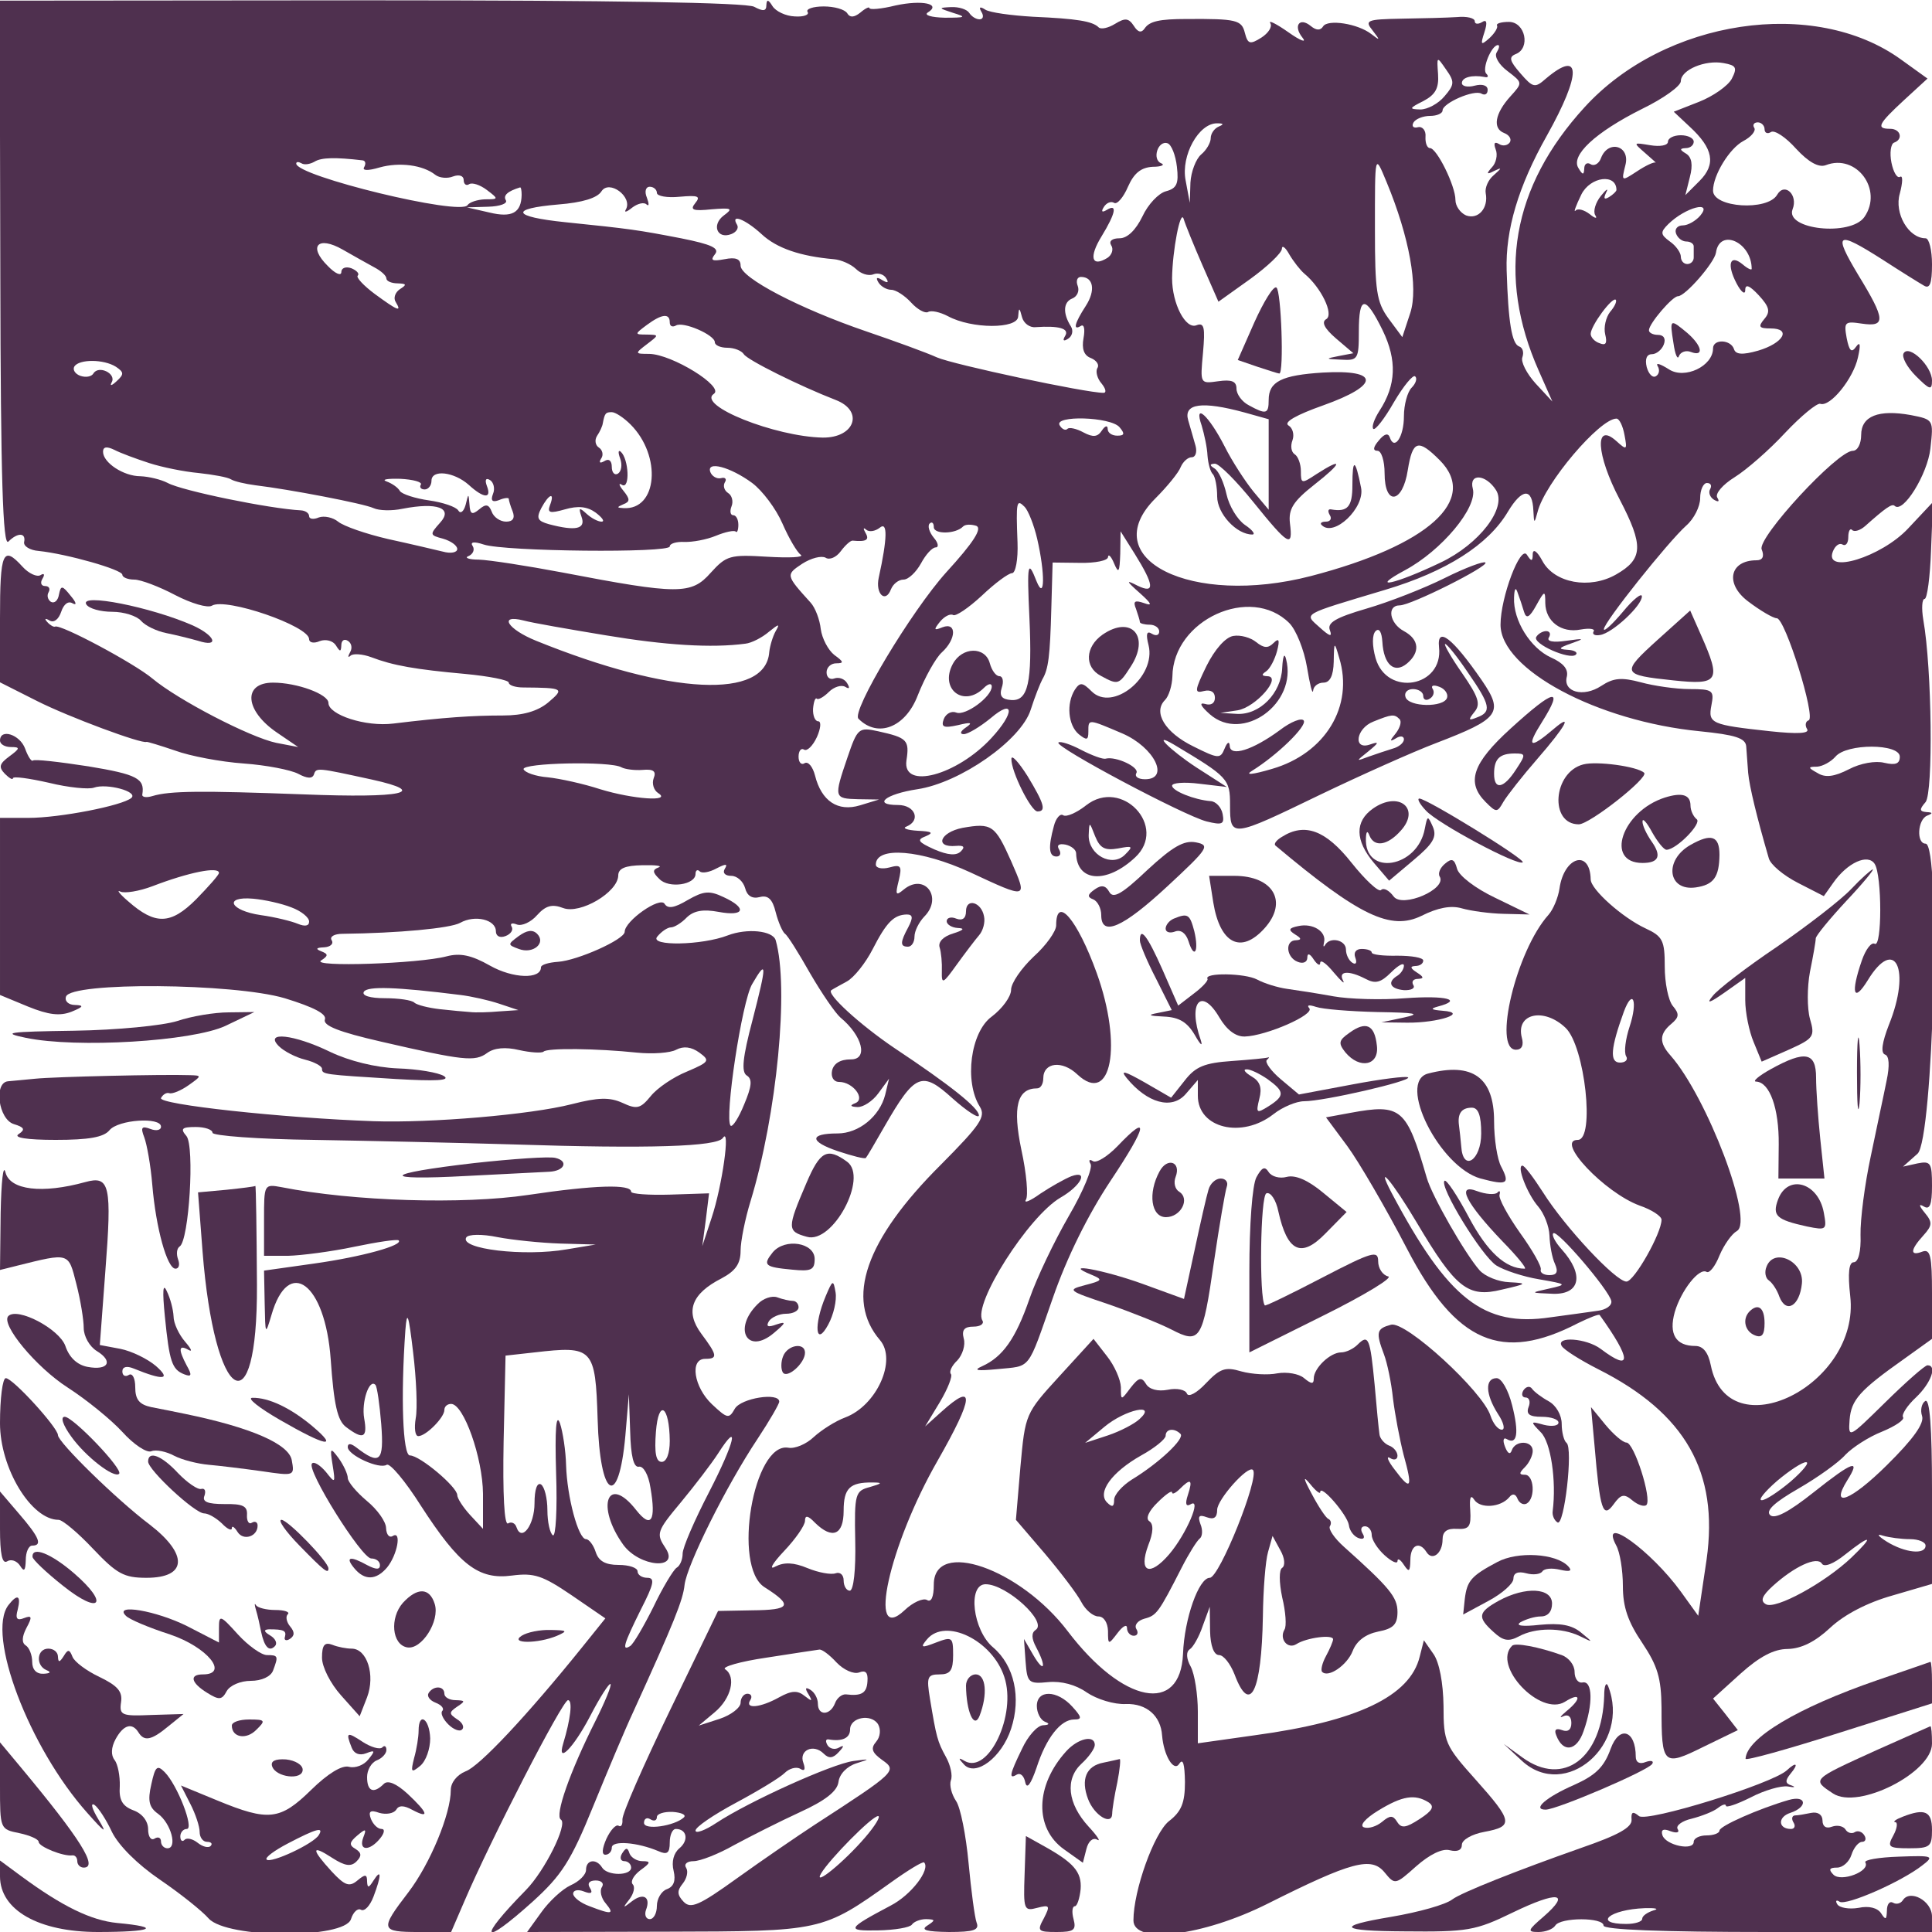 <?xml version="1.0" standalone="no"?>
<!DOCTYPE svg PUBLIC "-//W3C//DTD SVG 20010904//EN"
 "http://www.w3.org/TR/2001/REC-SVG-20010904/DTD/svg10.dtd">
<svg version="1.0" xmlns="http://www.w3.org/2000/svg"
 width="300pt" height="300pt" viewBox="0 0 300 300"
 preserveAspectRatio="xMidYMid meet">
<g transform="translate(0,300) scale(0.05,-0.05)"
fill="#4f304f" stroke="none">
<path d="M1 5146 c1 -630 8 -845 25 -828 29 29 55 28 49 -1 -3 -13 18 -26 45
-28 87 -9 260 -58 260 -74 0 -8 17 -15 37 -15 20 0 78 -22 127 -48 50 -26 101
-41 114 -33 43 26 302 -63 302 -104 0 -11 15 -14 33 -6 19 7 41 1 50 -13 13
-21 16 -21 17 0 0 15 9 21 20 14 12 -7 15 -23 7 -36 -7 -13 -7 -18 2 -10 8 7
37 5 64 -5 68 -26 137 -38 292 -52 74 -7 135 -19 135 -27 0 -8 20 -15 45 -15
126 -1 129 -3 77 -47 -33 -27 -78 -40 -140 -40 -94 0 -184 -6 -340 -25 -86
-11 -202 27 -202 64 0 27 -97 63 -172 63 -95 0 -88 -87 12 -155 l66 -45 -68
13 c-81 17 -305 133 -385 200 -56 47 -286 170 -302 161 -4 -2 -15 4 -24 14
-10 11 -7 13 7 5 13 -8 28 3 36 27 8 24 22 35 36 26 13 -7 11 3 -6 23 -27 34
-31 34 -37 4 -3 -18 -14 -28 -25 -22 -10 7 -13 20 -7 30 6 11 1 19 -11 19 -12
0 -16 10 -8 23 8 13 5 18 -6 11 -11 -7 -37 5 -56 26 -61 67 -70 47 -70 -160
l0 -199 115 -58 c99 -50 326 -134 340 -127 2 1 42 -11 89 -27 46 -17 142 -35
212 -40 71 -5 147 -20 170 -32 28 -15 44 -16 49 -2 7 22 10 21 180 -16 181
-40 95 -58 -211 -46 -322 12 -416 11 -470 -5 -19 -6 -34 -4 -32 5 8 49 -16 62
-167 87 -91 14 -168 23 -173 18 -4 -4 -15 12 -24 37 -16 44 -78 64 -78 25 0
-11 15 -20 34 -20 29 0 29 -4 -5 -29 -31 -23 -34 -33 -14 -54 14 -14 25 -20
25 -14 0 7 50 0 112 -14 61 -15 124 -21 140 -15 39 14 138 -12 116 -32 -28
-24 -222 -62 -320 -62 l-88 0 0 -275 0 -275 87 -36 c64 -26 99 -30 135 -16 37
15 40 20 11 21 -20 0 -33 12 -28 26 15 46 519 42 679 -5 91 -28 131 -49 125
-66 -7 -19 44 -39 175 -69 256 -59 291 -63 329 -35 22 16 57 19 99 9 36 -8 70
-10 76 -5 11 12 166 10 290 -3 49 -5 104 -1 122 9 23 12 47 9 72 -9 34 -25 31
-29 -39 -59 -42 -17 -92 -51 -112 -76 -32 -39 -43 -42 -88 -21 -40 18 -75 17
-157 -4 -129 -33 -439 -59 -616 -53 -283 10 -670 52 -660 72 6 11 17 18 26 15
9 -3 36 8 60 25 41 29 41 30 3 31 -82 3 -421 -5 -479 -11 -33 -3 -71 -7 -85
-8 -45 -4 -30 -118 18 -133 33 -10 36 -17 15 -31 -18 -11 25 -18 115 -18 102
0 149 8 167 30 27 33 160 42 160 11 0 -11 -15 -14 -33 -7 -27 10 -31 5 -19
-26 8 -21 20 -87 25 -148 11 -133 46 -260 72 -260 11 0 14 13 8 29 -6 17 -4
34 5 40 29 18 47 311 21 343 -20 23 -14 28 29 28 28 0 52 -8 52 -18 0 -9 142
-20 315 -22 173 -3 450 -9 615 -14 428 -14 637 -7 655 20 24 37 -2 -149 -35
-248 l-29 -88 11 82 10 82 -121 -4 c-66 -2 -121 2 -121 9 0 24 -112 21 -320
-10 -201 -30 -543 -20 -765 24 -55 10 -55 10 -55 -101 l0 -112 75 0 c41 1 134
13 205 28 72 15 133 24 138 20 16 -15 -113 -51 -262 -72 l-156 -22 2 -102 c2
-98 2 -100 21 -36 53 184 167 99 184 -137 10 -142 21 -191 48 -211 53 -40 67
-34 56 27 -9 51 16 125 35 104 5 -5 13 -60 18 -122 9 -117 -4 -129 -79 -71
-16 12 -25 12 -25 0 0 -25 98 -70 121 -55 10 6 58 -51 106 -127 119 -184 179
-231 283 -217 69 9 95 0 185 -61 l105 -72 -74 -92 c-167 -207 -316 -367 -360
-383 -27 -11 -46 -35 -46 -58 0 -74 -64 -229 -132 -318 -89 -116 -87 -123 33
-123 l100 0 41 95 c82 192 305 625 322 625 15 0 8 -59 -15 -135 -20 -66 32
-13 83 84 31 60 60 105 64 101 4 -4 -17 -55 -46 -113 -81 -161 -128 -296 -108
-308 22 -14 -50 -159 -109 -219 -152 -155 -138 -179 22 -35 89 81 118 125 187
295 45 110 100 241 123 290 130 285 156 351 161 398 7 61 129 307 227 454 37
56 67 108 67 115 0 30 -119 11 -138 -22 -18 -32 -23 -31 -71 14 -56 53 -70
141 -21 141 40 0 38 11 -12 78 -51 69 -31 124 63 172 43 23 59 45 59 86 0 29
14 99 31 154 82 269 120 664 78 810 -9 30 -89 38 -149 15 -80 -31 -244 -34
-219 -4 13 16 32 29 43 29 10 0 33 14 49 31 22 21 51 26 99 17 81 -15 89 12
15 46 -44 21 -62 19 -111 -9 -42 -25 -62 -28 -72 -12 -14 24 -124 -53 -124
-87 -1 -24 -147 -89 -207 -93 -29 -2 -53 -9 -53 -17 0 -38 -87 -35 -158 5 -58
33 -93 40 -135 29 -87 -23 -422 -34 -390 -13 23 15 23 20 0 29 -18 7 -15 11 9
12 20 1 31 11 24 22 -7 11 8 20 34 20 172 2 334 17 365 34 46 26 111 10 111
-26 0 -15 12 -22 30 -15 16 6 25 19 19 29 -6 10 1 13 16 7 15 -6 44 7 63 29
27 30 47 35 81 22 53 -20 170 49 171 101 0 22 21 31 75 32 41 1 64 -2 50 -7
-19 -7 -19 -15 3 -36 29 -30 112 -18 112 16 0 11 6 15 13 8 7 -7 30 -3 52 9
29 15 36 15 26 -1 -8 -13 1 -22 20 -22 18 0 37 -17 43 -38 6 -24 22 -34 45
-28 26 7 40 -6 50 -47 8 -31 21 -61 29 -67 8 -5 43 -61 78 -123 36 -62 78
-123 94 -137 69 -57 87 -131 32 -130 -33 0 -53 -13 -58 -35 -4 -20 5 -35 22
-35 43 0 83 -53 50 -66 -18 -7 -15 -11 7 -12 17 -1 47 18 65 43 l33 45 -12
-50 c-17 -67 -82 -120 -148 -120 -88 0 -88 -25 1 -55 45 -15 84 -25 87 -21 3
3 29 47 58 98 95 165 116 173 211 87 45 -40 82 -64 82 -53 0 23 -89 94 -262
209 -108 73 -214 170 -196 180 4 3 26 15 48 27 22 12 58 57 80 100 43 84 66
107 106 108 19 0 20 -10 5 -39 -26 -48 -26 -61 -1 -61 11 0 20 14 20 31 0 18
14 45 30 62 60 60 1 138 -64 84 -24 -20 -26 -16 -15 28 11 46 7 51 -29 41 -23
-6 -42 -2 -42 9 0 58 141 46 293 -24 180 -84 179 -84 127 35 -50 112 -60 119
-151 103 -70 -14 -88 -62 -20 -56 24 2 29 -3 15 -17 -14 -14 -40 -12 -82 6
-51 23 -56 30 -27 41 26 11 19 15 -25 17 -33 2 -49 8 -35 13 46 19 27 67 -26
67 -81 0 -39 34 60 49 133 20 322 152 352 247 13 41 30 83 36 94 19 32 24 71
28 222 l4 141 85 -1 c47 -1 87 7 87 18 1 11 10 2 19 -20 14 -33 17 -27 19 30
l1 70 44 -70 c61 -98 63 -125 9 -99 -37 19 -37 16 7 -23 37 -33 40 -41 13 -31
-29 10 -35 6 -25 -18 6 -18 12 -36 12 -41 0 -4 14 -8 30 -8 17 0 30 -10 30
-21 0 -12 -10 -15 -23 -7 -16 10 -19 -1 -10 -36 24 -98 -112 -208 -177 -143
-28 28 -36 29 -52 5 -27 -43 -21 -110 12 -138 25 -20 30 -19 30 8 0 40 -2 40
106 -6 99 -43 148 -142 70 -142 -21 0 -33 8 -27 19 11 18 -63 53 -95 45 -8 -3
-43 10 -76 27 -34 18 -66 28 -71 23 -13 -13 390 -227 460 -245 49 -12 56 -9
50 23 -4 21 -21 39 -37 40 -51 4 -120 32 -120 48 0 9 38 12 85 6 l85 -10 -95
61 c-82 54 -140 112 -70 71 169 -101 175 -107 175 -188 0 -103 3 -102 280 32
127 61 288 133 359 160 198 76 212 94 143 195 -91 132 -140 170 -133 103 14
-124 -162 -155 -197 -34 -11 39 -11 73 0 84 11 11 19 -3 21 -33 4 -71 37 -100
76 -68 42 35 39 75 -9 101 -45 24 -54 80 -13 80 35 0 278 122 266 133 -5 5
-62 -16 -126 -48 -64 -32 -174 -75 -243 -95 -96 -28 -123 -44 -114 -67 8 -22
0 -20 -31 8 -50 45 -61 38 202 117 191 57 321 140 382 243 44 73 76 75 79 3 2
-41 3 -41 13 -4 22 89 193 290 245 290 9 0 20 -23 25 -51 9 -47 7 -48 -25 -19
-69 62 -63 -42 10 -181 75 -144 73 -185 -11 -233 -82 -47 -192 -27 -229 42
-16 30 -29 39 -30 22 0 -24 -4 -25 -18 -3 -20 32 -82 -132 -82 -217 0 -139
301 -300 619 -331 109 -11 142 -21 144 -47 1 -17 4 -54 6 -82 4 -43 27 -138
64 -265 5 -20 46 -54 91 -77 l80 -41 29 41 c44 63 108 92 129 59 23 -36 23
-262 0 -248 -10 6 -28 -17 -40 -52 -35 -101 -26 -133 18 -62 85 140 136 35 66
-138 -21 -54 -26 -87 -12 -92 13 -4 15 -34 5 -81 -8 -41 -31 -146 -49 -234
-19 -88 -33 -198 -32 -245 2 -52 -7 -85 -21 -85 -15 0 -19 -33 -11 -105 32
-277 -380 -480 -433 -215 -8 40 -24 60 -48 60 -61 0 -83 37 -64 105 20 68 76
139 99 125 9 -5 27 18 40 51 14 33 38 67 54 76 54 30 -92 415 -206 545 -36 40
-35 67 2 98 25 21 26 31 5 56 -14 17 -25 72 -25 122 0 81 -6 94 -60 119 -71
33 -170 121 -170 152 -2 95 -83 71 -97 -29 -4 -27 -19 -64 -34 -81 -100 -111
-174 -419 -101 -419 18 0 25 14 18 38 -19 75 69 94 136 30 60 -57 92 -348 38
-348 -72 0 83 -164 192 -204 38 -13 68 -33 68 -44 0 -42 -85 -192 -109 -192
-33 0 -191 169 -259 277 -29 45 -57 83 -64 83 -19 0 15 -88 49 -127 18 -21 34
-61 35 -90 1 -29 8 -69 17 -88 11 -25 6 -35 -17 -35 -18 0 -30 8 -27 17 3 10
-26 61 -65 115 -38 54 -67 107 -63 118 3 11 0 14 -7 6 -8 -7 -36 -5 -63 5 -66
25 -34 -38 79 -156 46 -47 77 -85 69 -85 -59 0 -116 52 -173 159 -36 68 -70
119 -76 114 -17 -17 115 -233 161 -263 24 -15 84 -35 133 -43 87 -15 88 -16
30 -29 -59 -13 -59 -13 14 -16 84 -2 96 60 26 138 -20 22 -32 45 -26 50 12 12
172 -175 180 -210 3 -14 -16 -28 -44 -31 -27 -4 -93 -13 -145 -20 -207 -31
-318 56 -493 386 -53 101 2 36 78 -92 121 -204 159 -234 264 -208 79 18 81 20
24 23 -34 1 -76 18 -93 37 -45 51 -148 231 -164 287 -63 217 -79 231 -237 202
l-76 -14 66 -89 c36 -49 120 -193 186 -320 152 -292 294 -353 531 -230 35 17
65 29 67 25 99 -138 101 -179 3 -105 -44 33 -140 40 -121 9 7 -12 58 -44 113
-72 272 -137 375 -320 337 -591 l-26 -175 -54 75 c-93 128 -254 244 -201 144
12 -21 21 -78 21 -127 0 -65 16 -111 60 -176 48 -72 59 -109 60 -201 0 -179 5
-184 130 -122 l107 52 -38 49 -39 49 85 77 c59 53 104 77 147 77 42 1 85 22
132 66 44 41 115 78 193 100 l123 36 0 290 c0 197 -7 287 -21 278 -11 -7 -16
-28 -10 -46 8 -23 -27 -72 -109 -153 -112 -111 -179 -137 -123 -47 43 68 17
59 -104 -37 -78 -62 -122 -85 -136 -71 -14 14 15 40 88 82 59 34 125 81 146
105 22 23 73 56 114 72 41 17 71 37 65 45 -5 8 13 36 41 62 46 44 66 99 35 99
-8 0 -67 -52 -131 -115 -114 -112 -115 -113 -111 -55 5 63 31 92 171 191 l85
61 0 141 c0 117 -5 139 -30 130 -39 -15 -38 5 3 50 28 31 29 41 5 70 -19 23
-20 30 -3 20 18 -11 25 6 25 64 0 72 -4 78 -45 70 l-45 -10 45 40 c49 43 73
963 25 963 -29 0 -25 75 5 87 18 7 18 10 -2 11 -22 2 -23 8 -3 31 24 30 20
414 -7 566 -6 36 -4 65 4 65 8 0 17 68 20 151 l6 150 -77 -82 c-83 -89 -262
-144 -234 -72 7 18 20 28 30 22 10 -6 18 4 18 23 0 19 6 29 12 22 7 -7 25 -1
40 12 64 57 84 71 92 63 26 -25 102 98 111 178 10 90 10 90 -61 104 -100 18
-154 -3 -154 -62 0 -27 -11 -49 -26 -49 -48 0 -297 -270 -283 -306 9 -22 3
-34 -16 -34 -83 0 -99 -72 -27 -127 38 -29 79 -53 90 -53 26 0 122 -308 99
-317 -10 -3 -12 -16 -5 -27 9 -14 -29 -16 -114 -7 -184 20 -194 24 -183 81 9
46 4 50 -68 50 -42 0 -111 10 -151 21 -60 16 -85 14 -123 -11 -56 -37 -120
-19 -107 29 5 23 -11 42 -49 59 -64 29 -118 115 -115 186 1 28 5 34 11 16 6
-16 15 -43 20 -60 7 -23 17 -18 38 20 26 47 28 47 28 7 1 -57 50 -94 110 -82
28 5 46 2 40 -6 -5 -9 4 -14 20 -11 38 5 131 92 130 120 0 12 -27 -9 -59 -48
-32 -38 -59 -63 -59 -54 -1 20 199 271 256 322 24 21 43 59 43 85 0 26 10 47
21 47 12 0 16 -8 10 -19 -6 -10 -1 -25 12 -33 14 -8 18 -6 10 7 -7 12 17 40
54 63 37 23 108 85 157 138 50 53 99 93 109 90 31 -11 103 79 117 144 9 40 7
51 -6 33 -14 -20 -21 -13 -29 27 -9 50 -6 53 47 45 75 -11 74 12 -11 151 -79
132 -68 139 75 48 57 -37 115 -73 129 -81 18 -11 25 6 25 66 0 44 -9 81 -20
81 -53 0 -98 78 -80 139 9 34 10 57 1 52 -9 -6 -21 14 -27 44 -6 30 -2 58 8
62 29 10 21 43 -12 43 -45 0 -37 15 43 89 l73 67 -82 59 c-269 195 -734 125
-983 -148 -226 -247 -274 -522 -142 -819 l42 -95 -52 56 c-28 31 -47 68 -41
82 5 15 1 29 -10 33 -23 8 -34 75 -39 236 -4 126 36 261 125 419 108 193 107
270 -3 177 -34 -30 -40 -29 -79 16 -34 39 -37 51 -15 60 47 18 30 100 -21 100
-24 0 -40 -5 -37 -11 4 -6 -7 -24 -23 -39 -27 -24 -29 -22 -16 18 10 31 7 41
-8 31 -12 -7 -22 -6 -22 3 0 10 -25 16 -55 13 -30 -2 -108 -4 -172 -5 -109 -2
-116 -5 -90 -37 24 -31 23 -32 -4 -11 -42 33 -136 47 -150 24 -8 -13 -21 -13
-38 1 -35 29 -56 1 -26 -36 14 -17 -6 -10 -44 17 -37 26 -63 39 -56 28 7 -11
-6 -31 -28 -45 -35 -22 -42 -20 -51 15 -10 40 -26 44 -181 43 -84 0 -115 -7
-130 -29 -10 -15 -21 -13 -34 8 -16 24 -27 25 -58 6 -21 -13 -44 -18 -51 -11
-19 19 -67 27 -204 33 -68 4 -134 13 -148 22 -17 11 -21 8 -12 -7 8 -13 5 -23
-6 -23 -11 0 -25 9 -32 20 -7 11 -32 19 -56 18 -41 -2 -40 -3 6 -18 43 -13 39
-15 -26 -15 -42 1 -65 8 -53 16 44 27 -17 40 -100 22 -44 -11 -81 -14 -81 -8
0 5 -13 -1 -28 -14 -20 -16 -33 -16 -41 -2 -8 12 -40 21 -73 21 -33 0 -56 -8
-50 -17 6 -9 -12 -16 -40 -14 -28 1 -59 16 -69 32 -13 21 -18 22 -19 3 0 -19
-10 -20 -38 -5 -25 13 -440 20 -1191 20 l-1152 -1 2 -852z m4647 691 c-8 -12
7 -38 34 -58 47 -36 47 -36 9 -78 -49 -54 -56 -100 -20 -114 16 -6 24 -19 18
-29 -7 -10 -22 -13 -34 -5 -14 8 -17 2 -10 -17 7 -17 1 -43 -12 -56 -18 -20
-16 -23 7 -11 25 12 25 10 -1 -13 -17 -14 -28 -39 -25 -56 9 -46 -23 -83 -61
-69 -18 8 -33 29 -33 48 0 44 -58 161 -79 161 -9 0 -15 16 -14 35 2 19 -9 33
-23 30 -15 -4 -21 3 -14 15 7 11 30 20 51 20 22 0 39 8 39 17 0 23 99 66 121
52 11 -6 19 -1 19 12 0 14 -17 19 -40 13 -22 -6 -40 -2 -40 8 0 18 32 26 70
19 11 -3 14 2 6 10 -15 14 16 89 36 89 6 0 4 -10 -4 -23z m-162 -136 c-19 -23
-53 -41 -75 -41 -36 1 -35 4 9 26 38 20 49 40 46 84 -4 56 -4 56 25 14 27 -38
26 -47 -5 -83z m892 54 c-12 -22 -58 -54 -101 -71 l-79 -31 49 -46 c74 -68 83
-117 31 -169 l-44 -44 14 56 c10 38 6 62 -12 73 -20 12 -20 16 -1 17 14 0 25
9 25 20 0 11 -18 20 -40 20 -22 0 -40 -9 -40 -20 0 -12 -25 -16 -55 -11 -54 9
-54 9 -15 -25 22 -19 36 -32 32 -29 -5 3 -31 -9 -58 -27 -49 -32 -49 -32 -36
20 15 60 -54 79 -76 21 -6 -17 -21 -26 -32 -19 -11 7 -20 1 -20 -14 -1 -20 -5
-20 -18 2 -25 39 52 111 198 184 66 32 120 71 120 86 0 35 76 67 133 56 39 -7
43 -14 25 -49z m-1593 -148 c-14 -6 -25 -22 -25 -36 0 -14 -13 -37 -30 -51
-16 -14 -31 -53 -33 -87 l-2 -63 -13 70 c-15 77 41 178 98 177 20 0 22 -3 5
-10z m1695 -8 c0 -12 9 -16 20 -9 11 7 46 -16 78 -52 39 -42 70 -59 92 -51 95
37 179 -76 120 -161 -43 -61 -247 -39 -223 24 18 45 -25 85 -48 45 -30 -51
-199 -40 -199 13 0 48 51 131 94 154 25 13 40 32 34 41 -6 9 -1 17 11 17 11 0
21 -10 21 -21z m-1825 -117 c6 -52 0 -67 -34 -76 -23 -6 -56 -41 -73 -78 -21
-43 -47 -68 -71 -68 -24 0 -34 -9 -26 -22 8 -12 2 -30 -12 -39 -49 -30 -58 2
-18 67 44 72 50 103 16 82 -15 -9 -18 -5 -9 9 8 13 22 19 32 13 9 -6 29 17 43
50 19 43 41 60 77 62 27 0 39 6 26 11 -29 12 -10 72 20 62 12 -4 25 -37 29
-73z m-2529 20 c9 -1 11 -10 5 -21 -7 -11 11 -12 48 -1 61 17 134 8 173 -23
13 -10 38 -12 55 -5 19 7 33 2 33 -11 0 -13 8 -19 17 -13 9 6 34 -2 55 -18 37
-28 37 -29 -6 -29 -24 -1 -48 -9 -54 -18 -21 -34 -532 90 -532 129 0 6 7 6 16
1 9 -6 27 -3 41 5 21 13 64 14 149 4z m3180 -67 c71 -171 99 -328 74 -406
l-25 -76 -43 58 c-37 51 -42 86 -42 274 0 241 -1 239 36 150z m714 -25 c0 -4
-10 -14 -23 -22 -15 -9 -18 -5 -9 14 8 15 1 11 -16 -10 -17 -21 -25 -48 -18
-60 8 -12 0 -11 -17 3 -17 13 -37 19 -44 11 -7 -7 1 15 18 50 28 56 109 66
109 14z m-3076 -60 c-7 -11 2 -9 19 5 17 13 37 18 45 10 8 -7 8 2 1 21 -8 19
-4 34 9 34 12 0 22 -9 22 -19 0 -10 32 -16 71 -12 57 5 66 2 48 -20 -17 -21
-7 -25 51 -19 62 5 68 3 38 -19 -39 -29 -21 -75 23 -58 16 6 24 19 18 29 -22
36 26 17 76 -29 47 -44 121 -69 225 -78 22 -2 52 -15 68 -30 15 -15 39 -23 54
-17 15 6 33 0 40 -12 9 -14 5 -16 -12 -6 -17 11 -21 8 -12 -7 8 -13 26 -23 40
-23 14 0 42 -18 62 -40 19 -21 43 -34 52 -29 10 6 37 0 62 -13 74 -40 216 -40
218 -1 2 29 4 29 12 -2 5 -19 24 -33 42 -31 72 5 106 -4 92 -27 -9 -15 -5 -18
9 -9 13 8 17 25 9 38 -26 41 -24 76 4 87 15 6 23 23 17 39 -6 15 -2 28 10 28
39 0 46 -42 15 -90 -35 -54 -41 -78 -15 -62 10 6 13 -11 8 -38 -6 -33 1 -54
23 -62 17 -7 27 -21 20 -31 -6 -10 -1 -32 13 -48 13 -16 16 -29 6 -29 -55 0
-467 88 -517 110 -33 15 -132 51 -220 81 -205 70 -390 166 -390 204 0 21 -15
27 -50 20 -38 -7 -45 -4 -30 15 16 19 -10 31 -105 50 -135 26 -155 29 -360 50
-165 17 -174 42 -21 55 75 6 121 20 134 41 24 37 97 -17 76 -56z m-324 45 c-1
-56 -30 -72 -100 -55 l-70 16 66 2 c37 1 61 10 55 20 -9 15 5 28 44 40 3 1 5
-9 5 -23z m3660 -65 c-14 -16 -38 -30 -54 -30 -16 0 -26 -11 -21 -25 5 -14 19
-25 32 -25 13 0 23 -7 23 -15 0 -8 0 -24 0 -35 0 -11 -9 -20 -20 -20 -11 0
-20 10 -20 23 0 12 -15 34 -34 47 -30 22 -30 29 -5 54 53 52 140 75 99 26z
m-1546 -153 l50 -114 98 70 c54 39 98 81 99 94 0 13 11 5 23 -17 13 -22 34
-49 47 -60 52 -43 92 -126 68 -141 -16 -9 -6 -29 30 -60 l54 -46 -47 -9 c-41
-8 -40 -9 9 -11 52 -3 55 1 55 87 0 113 20 114 74 4 45 -93 42 -170 -10 -250
-16 -25 -25 -50 -19 -56 6 -5 35 32 64 83 30 51 60 87 66 80 7 -6 2 -22 -11
-35 -13 -13 -24 -53 -24 -89 0 -64 -30 -108 -44 -65 -5 14 -17 11 -34 -10 -18
-21 -19 -32 -4 -32 12 0 22 -31 22 -70 0 -102 56 -94 72 10 15 93 32 98 99 31
123 -123 -35 -265 -400 -360 -371 -96 -671 53 -483 241 37 37 73 81 79 98 7
16 22 30 34 30 12 0 17 16 12 35 -5 19 -16 55 -23 80 -15 52 43 60 175 24 l75
-21 0 -140 0 -141 -47 56 c-26 32 -67 95 -90 141 -49 96 -97 139 -71 64 8 -27
17 -68 18 -93 2 -25 9 -51 17 -58 7 -8 13 -39 13 -69 0 -53 60 -118 109 -118
11 0 1 14 -23 30 -24 17 -49 59 -57 95 -8 36 -24 72 -37 80 -16 10 -16 14 1
15 13 0 67 -54 120 -120 109 -135 123 -143 113 -65 -5 44 10 68 76 120 87 68
91 87 7 33 -47 -31 -49 -31 -49 9 0 22 -9 46 -19 52 -11 7 -14 26 -7 44 6 17
1 38 -13 46 -15 10 26 33 108 62 177 63 177 112 0 102 -129 -8 -169 -28 -169
-85 0 -44 -8 -46 -61 -17 -22 11 -39 35 -39 52 0 23 -15 29 -57 23 -56 -8 -56
-8 -47 88 7 79 4 95 -20 86 -34 -14 -76 67 -76 146 1 85 26 217 36 184 5 -17
31 -81 58 -143z m1706 -12 c0 -5 -13 1 -28 14 -40 33 -50 0 -19 -59 14 -27 27
-37 27 -21 0 20 13 15 42 -16 33 -36 37 -51 17 -74 -20 -24 -16 -29 20 -29 66
0 39 -46 -39 -69 -49 -14 -70 -12 -75 5 -10 30 -65 32 -65 2 0 -55 -88 -97
-137 -65 -27 17 -42 22 -35 10 7 -11 5 -25 -5 -31 -10 -7 -23 6 -29 28 -6 25
0 40 16 40 14 0 31 14 37 30 7 18 0 30 -18 30 -16 0 -29 7 -28 15 1 21 73 105
90 105 23 0 113 104 118 135 11 78 111 33 111 -50z m-4278 5 c21 -11 38 -26
38 -35 0 -8 16 -15 35 -15 28 -1 29 -4 7 -18 -15 -10 -21 -28 -13 -40 20 -33
6 -27 -65 25 -35 26 -59 52 -53 57 6 6 -3 16 -20 23 -17 6 -31 1 -31 -12 0
-13 -19 -5 -42 19 -62 61 -31 95 46 51 33 -19 78 -44 98 -55z m3838 -139 c-13
-17 -20 -48 -15 -69 7 -28 2 -36 -17 -28 -16 5 -28 19 -28 29 0 25 67 116 78
106 4 -5 -4 -22 -18 -38z m-2920 -32 c0 -12 8 -16 19 -10 22 14 121 -29 121
-52 0 -9 17 -17 39 -17 21 0 44 -9 51 -20 11 -18 174 -99 285 -142 89 -34 60
-118 -40 -117 -148 3 -392 100 -338 136 33 22 -130 123 -201 124 -45 0 -45 1
-7 30 38 29 38 29 0 30 -39 0 -39 1 0 30 46 34 71 37 71 8z m-1720 -138 c25
-17 26 -23 2 -45 -15 -14 -22 -16 -15 -3 15 27 -41 54 -57 27 -6 -10 -24 -13
-41 -7 -16 6 -24 19 -18 29 15 23 91 23 129 -1z m1598 -179 c98 -98 84 -267
-22 -260 -21 1 -21 3 0 12 21 8 21 16 0 42 -14 17 -16 26 -4 18 25 -14 21 80
-4 103 -8 7 -9 -2 -2 -21 7 -19 4 -40 -7 -47 -10 -6 -19 3 -19 21 0 19 -9 27
-23 18 -14 -8 -18 -5 -10 8 8 11 4 27 -7 34 -11 7 -14 23 -6 36 9 13 17 31 18
39 6 32 9 35 28 35 11 0 37 -17 58 -38z m1519 -9 c17 -20 15 -26 -7 -26 -17 0
-30 9 -30 21 0 12 -8 10 -18 -5 -13 -20 -27 -22 -57 -6 -22 12 -45 17 -50 11
-6 -6 -17 -1 -24 11 -20 32 159 27 186 -6z m-3014 -111 c40 -13 109 -27 154
-31 45 -5 91 -13 101 -20 10 -6 44 -14 75 -18 108 -13 337 -57 367 -71 17 -8
57 -9 90 -2 108 21 158 2 117 -43 -33 -37 -33 -39 9 -50 24 -7 44 -21 44 -32
0 -11 -20 -15 -45 -8 -25 6 -101 24 -170 39 -69 16 -138 40 -155 54 -16 13
-43 19 -60 13 -16 -7 -30 -5 -30 4 0 9 -11 17 -25 18 -98 5 -370 61 -414 85
-21 11 -59 20 -85 21 -52 0 -116 42 -116 76 0 16 12 17 35 6 19 -10 68 -28
108 -41z m1873 -62 c32 -24 74 -80 94 -126 20 -46 46 -90 57 -97 11 -8 -36
-10 -104 -6 -116 7 -127 4 -176 -50 -60 -68 -100 -68 -460 1 -111 21 -228 39
-260 40 -31 0 -46 6 -32 11 14 6 20 20 13 31 -9 13 4 15 34 5 65 -22 578 -27
578 -6 0 9 20 15 45 14 25 -1 69 7 98 19 29 12 57 18 62 13 4 -5 8 5 8 21 0
17 -7 30 -16 30 -9 0 -11 13 -5 28 6 15 1 34 -11 41 -12 8 -16 22 -10 33 7 10
1 17 -12 13 -13 -3 -28 6 -33 19 -13 36 62 16 130 -34z m-880 -6 c46 -42 72
-44 56 -3 -7 19 -3 26 10 18 11 -7 16 -27 9 -43 -8 -21 -2 -27 19 -19 16 7 30
8 30 4 0 -4 5 -22 12 -39 8 -21 1 -32 -20 -32 -19 0 -39 14 -45 31 -9 23 -18
25 -39 7 -22 -18 -28 -15 -30 15 -3 36 -3 36 -12 -1 -6 -21 -16 -29 -23 -17
-7 11 -48 25 -91 31 -42 6 -83 19 -90 29 -6 11 -25 24 -42 30 -16 6 3 9 43 8
40 -2 69 -10 64 -18 -5 -8 0 -15 12 -15 11 0 21 12 21 27 0 36 70 28 116 -13z
m3190 -16 c35 -55 -52 -168 -172 -225 -142 -68 -226 -86 -111 -24 114 61 226
195 211 253 -13 49 40 46 72 -4z m-2938 -47 c-9 -24 0 -26 46 -13 41 12 70 9
96 -10 21 -16 29 -28 18 -28 -11 0 -32 11 -47 25 -22 20 -25 19 -15 -10 14
-38 -18 -45 -101 -23 -36 10 -40 19 -24 50 24 45 43 51 27 9z m1513 -104 c25
-108 24 -196 -2 -132 -27 69 -30 57 -22 -115 9 -200 -4 -258 -57 -254 -29 2
-37 13 -29 38 7 20 3 36 -7 36 -11 0 -24 18 -30 40 -14 53 -86 52 -115 -2 -42
-78 34 -137 97 -74 13 13 24 15 24 4 0 -32 -82 -92 -110 -81 -15 6 -32 -3 -39
-20 -9 -25 -1 -29 44 -19 41 10 47 8 25 -7 -18 -12 -20 -21 -7 -21 13 0 51 23
84 50 73 62 75 17 2 -62 -107 -116 -277 -162 -264 -70 10 64 2 71 -88 91 -60
13 -64 10 -95 -81 -43 -126 -42 -128 33 -130 l65 -1 -59 -18 c-69 -21 -120 13
-140 93 -7 27 -21 44 -32 38 -10 -7 -19 2 -19 20 0 18 8 28 17 22 9 -6 27 11
40 39 12 27 14 49 4 49 -10 0 -17 18 -16 39 2 22 7 36 12 31 4 -4 21 5 37 21
16 16 39 23 51 16 13 -8 15 -4 6 11 -8 14 -26 20 -40 15 -13 -5 -24 3 -24 19
0 15 13 28 30 28 25 0 23 5 -6 26 -19 15 -38 51 -42 80 -3 29 -17 67 -32 83
-77 85 -77 86 -26 120 28 18 60 26 73 19 12 -8 33 1 47 20 14 19 31 34 37 33
42 -4 53 2 40 24 -8 14 -7 18 2 10 9 -8 28 -5 42 6 25 21 24 -32 -3 -155 -11
-50 21 -81 38 -36 7 17 24 30 39 30 15 0 39 23 54 50 15 28 35 50 46 50 10 0
8 14 -6 30 -14 17 -20 37 -13 44 7 7 13 2 13 -11 0 -23 68 -22 91 2 7 7 25 7
41 2 19 -8 -8 -51 -93 -144 -109 -121 -296 -433 -273 -455 60 -61 146 -27 184
72 22 56 56 117 75 134 45 41 47 95 2 78 -27 -11 -28 -8 -8 17 14 17 32 26 41
21 8 -5 48 22 89 60 41 39 83 70 94 70 11 0 19 43 17 95 -5 129 -3 136 22 111
11 -11 29 -56 39 -99z m783 -262 c21 -21 46 -83 55 -137 9 -54 17 -87 19 -73
1 14 16 25 32 25 20 0 31 21 32 65 1 64 2 64 17 12 46 -150 -43 -297 -209
-345 -61 -18 -85 -20 -62 -6 79 49 171 139 161 156 -6 10 -40 -3 -75 -30 -83
-61 -154 -84 -155 -48 -1 15 -8 11 -16 -9 -13 -32 -19 -32 -97 7 -88 43 -126
106 -88 144 12 12 22 45 23 73 2 176 243 286 363 166z m-2123 -38 c186 -31
329 -40 434 -26 19 2 52 19 73 37 31 25 35 26 21 2 -9 -16 -18 -46 -20 -65
-11 -148 -307 -134 -724 35 -89 36 -118 83 -39 63 25 -7 140 -27 255 -46z
m2678 -116 c70 -101 74 -122 28 -139 -27 -11 -28 -8 -8 17 20 24 13 46 -38
120 -35 50 -58 91 -53 91 6 0 38 -40 71 -89z m-65 -78 c-10 -31 -119 -29 -129
2 -5 14 6 25 23 25 18 0 32 -10 32 -21 0 -12 9 -16 20 -9 12 7 16 21 9 31 -6
10 3 13 21 6 17 -6 28 -22 24 -34z m-148 -66 c8 -7 2 -27 -11 -44 -20 -24 -20
-28 0 -16 14 9 25 7 25 -3 0 -11 -16 -24 -35 -29 -19 -6 -53 -17 -75 -25 -40
-15 -40 -15 0 17 33 27 34 31 5 21 -54 -19 -44 50 10 71 57 23 65 24 81 8z
m1554 -117 c0 -22 -13 -27 -48 -19 -27 7 -74 -1 -110 -20 -45 -23 -73 -27 -97
-12 -31 17 -31 20 -2 20 17 1 43 15 57 31 35 42 200 41 200 0z m-3970 -33 c11
-6 41 -10 66 -8 33 3 43 -4 34 -26 -6 -16 0 -37 14 -46 44 -28 -79 -19 -180
12 -52 17 -125 33 -163 37 -38 3 -71 15 -75 25 -6 20 270 26 304 6z m-1250
-328 c0 -6 -32 -42 -71 -82 -79 -79 -127 -80 -211 -6 -27 23 -37 37 -24 30 13
-6 58 1 100 17 112 43 206 62 206 41z m225 -107 c30 -11 55 -31 55 -44 0 -14
-13 -16 -35 -7 -19 8 -71 21 -115 27 -96 14 -117 59 -24 51 35 -3 89 -15 119
-27z m1432 -350 c-31 -117 -35 -161 -18 -172 18 -11 16 -33 -8 -90 -17 -42
-36 -71 -42 -66 -20 21 35 387 67 440 46 79 46 63 1 -112z m-907 78 c33 -4 87
-16 120 -27 l60 -20 -60 -4 c-33 -3 -73 -4 -90 -2 -16 1 -59 5 -95 9 -35 4
-70 13 -78 20 -7 8 -49 14 -92 14 -46 0 -72 8 -65 20 11 18 101 15 300 -10z
m3631 -98 c-13 -39 -18 -80 -11 -92 7 -11 -2 -20 -19 -20 -33 0 -29 45 12 158
28 75 44 33 18 -46z m-3321 -674 l110 -3 -90 -15 c-132 -23 -334 1 -312 37 6
10 49 11 97 1 47 -9 135 -18 195 -20z m-449 -543 c-5 -30 -2 -55 8 -55 24 0
81 58 81 81 0 11 9 19 21 19 39 0 98 -167 99 -279 l0 -109 -40 43 c-22 24 -40
52 -40 62 0 25 -116 123 -147 123 -22 0 -29 180 -14 390 5 63 10 49 24 -70 10
-82 14 -175 8 -205z m565 -3 c7 -246 65 -281 86 -52 l11 130 4 -115 c2 -78 11
-113 27 -110 14 3 30 -25 36 -65 18 -104 2 -128 -44 -70 -89 114 -127 13 -40
-108 51 -69 176 -79 131 -10 -30 45 -28 52 48 143 43 52 95 120 115 151 69
108 52 35 -28 -120 -45 -87 -82 -172 -82 -191 0 -18 -8 -38 -19 -44 -10 -7
-43 -61 -72 -122 -30 -60 -62 -115 -72 -121 -27 -17 -20 6 33 113 41 80 45 99
20 99 -16 0 -30 9 -30 20 0 11 -26 20 -59 20 -41 0 -62 12 -71 40 -7 22 -21
40 -30 40 -24 0 -59 131 -62 230 -1 44 -10 103 -19 130 -12 33 -16 -20 -12
-154 4 -113 -1 -200 -10 -194 -9 6 -17 41 -17 78 0 37 -9 73 -20 80 -12 7 -20
-16 -20 -58 0 -68 -40 -122 -56 -75 -4 13 -16 18 -26 12 -12 -8 -17 91 -14
254 l6 267 90 10 c182 21 189 14 196 -208z m224 -67 c0 -39 -10 -65 -25 -65
-18 0 -23 28 -18 93 8 104 42 82 43 -28z m3481 -126 c-38 -32 -79 -59 -90 -58
-12 0 10 27 48 60 38 32 79 59 90 58 12 0 -10 -27 -48 -60z m371 -179 c26 0
48 -9 48 -20 0 -29 -63 -23 -120 12 -27 17 -34 26 -13 19 20 -6 58 -11 85 -11z
m-182 -57 c-83 -79 -237 -163 -266 -145 -18 10 -12 26 21 56 67 61 138 94 153
70 7 -12 36 -1 72 28 82 65 92 60 20 -9z"/>
<path d="M3896 5000 l-52 -118 61 -21 c34 -11 64 -21 68 -21 15 0 6 258 -9
267 -9 6 -39 -43 -68 -107z"/>
<path d="M4200 4493 c0 -67 -15 -84 -66 -75 -10 2 -11 -6 -4 -18 7 -11 1 -20
-12 -20 -14 0 -20 -5 -13 -11 38 -38 134 54 122 116 -18 91 -27 94 -27 8z"/>
<path d="M5197 4935 c5 -36 13 -54 17 -41 5 13 22 19 37 13 42 -16 35 19 -11
59 -54 45 -55 44 -43 -31z"/>
<path d="M3830 4025 c-24 -4 -57 -41 -83 -93 -38 -78 -38 -86 -8 -78 21 5 34
-3 34 -21 0 -17 -12 -25 -31 -19 -19 5 -13 -7 15 -32 102 -90 273 33 237 171
-5 21 -10 10 -12 -27 -3 -79 -70 -147 -141 -143 l-51 3 53 8 c57 9 141 106 92
106 -17 1 -18 5 -3 15 12 8 27 37 34 63 9 35 6 42 -11 25 -17 -17 -30 -16 -54
3 -17 14 -49 23 -71 19z"/>
<path d="M5912 4903 c-7 -11 10 -43 38 -71 43 -43 50 -45 50 -14 0 45 -71 113
-88 85z"/>
<path d="M268 4123 c8 -13 44 -23 81 -23 36 0 76 -13 89 -28 13 -15 48 -32 78
-38 30 -6 74 -17 99 -24 68 -22 54 16 -17 48 -130 57 -352 101 -330 65z"/>
<path d="M5149 4014 c-116 -105 -114 -110 48 -127 141 -15 149 -2 86 140 l-34
77 -100 -90z"/>
<path d="M3424 4029 c-54 -38 -57 -101 -5 -128 53 -29 56 -28 92 28 62 94 3
162 -87 100z"/>
<path d="M4771 4022 c-13 -21 105 -73 123 -55 7 7 -5 14 -26 15 -30 2 -28 6
12 20 43 15 41 16 -16 8 -40 -6 -61 -2 -54 10 7 11 3 20 -8 20 -11 0 -25 -8
-31 -18z"/>
<path d="M4692 3738 c-120 -109 -139 -168 -78 -229 33 -33 36 -33 55 1 12 20
59 80 106 134 87 100 112 145 50 92 -75 -64 -86 -57 -36 22 69 110 38 103 -97
-20z m16 -128 c-38 -59 -68 -65 -68 -13 0 46 17 63 64 63 35 0 35 -3 4 -50z"/>
<path d="M3141 3643 c-1 -39 61 -163 81 -163 28 0 21 24 -31 110 -28 44 -50
68 -50 53z"/>
<path d="M4917 3626 c-94 -24 -106 -186 -14 -186 34 0 219 146 203 160 -21 20
-148 37 -189 26z"/>
<path d="M3373 3499 c-29 -23 -61 -37 -71 -31 -9 7 -23 -9 -29 -33 -18 -66
-16 -95 8 -95 12 0 15 10 8 22 -8 13 -1 19 20 15 18 -4 33 -16 33 -27 2 -89
94 -96 183 -13 103 95 -41 249 -152 162z m99 -134 c46 9 48 7 22 -19 -40 -41
-114 -1 -113 60 2 44 2 43 20 -3 15 -37 30 -45 71 -38z"/>
<path d="M5170 3523 c-133 -43 -187 -203 -69 -203 51 0 60 22 28 67 -16 23
-29 51 -28 62 0 12 14 -4 30 -34 17 -30 37 -55 45 -54 31 1 111 83 93 95 -10
8 -19 27 -19 42 0 34 -26 42 -80 25z"/>
<path d="M4264 3489 c-57 -40 -56 -99 3 -169 l47 -55 76 64 c61 51 73 72 60
103 -16 36 -17 36 -25 -5 -22 -123 -189 -150 -183 -29 1 21 5 23 11 7 15 -37
56 -31 97 15 63 69 -6 125 -86 69z"/>
<path d="M4428 3483 c37 -41 287 -174 301 -161 9 9 -298 198 -321 198 -8 0 1
-17 20 -37z"/>
<path d="M3981 3401 c-17 -10 -26 -22 -20 -27 261 -219 358 -265 454 -218 50
25 91 33 125 23 28 -8 86 -16 130 -17 l80 -2 -107 52 c-61 29 -112 68 -118 90
-8 30 -16 34 -37 16 -15 -12 -23 -30 -17 -40 24 -39 -116 -99 -143 -62 -14 19
-31 28 -39 20 -7 -8 -49 31 -92 85 -80 101 -145 125 -216 80z"/>
<path d="M3563 3298 c-79 -75 -106 -90 -118 -68 -11 20 -24 23 -45 8 -23 -16
-24 -24 -5 -31 14 -6 25 -28 25 -49 0 -68 66 -40 206 90 127 118 133 127 88
136 -37 7 -72 -13 -151 -86z"/>
<path d="M5250 3376 c-83 -47 -71 -144 16 -132 56 8 73 32 74 101 0 59 -25 68
-90 31z"/>
<path d="M5749 3239 c-32 -34 -136 -114 -230 -179 -95 -64 -185 -133 -200
-153 -21 -25 -11 -23 36 10 l65 46 0 -69 c0 -38 12 -97 26 -130 l25 -61 84 37
c78 35 82 41 66 96 -9 32 -9 98 0 146 10 49 18 95 18 104 1 9 43 60 94 115 51
54 88 99 83 99 -4 0 -35 -27 -67 -61z"/>
<path d="M3768 3197 c21 -128 86 -161 159 -80 74 82 28 163 -94 163 l-78 0 13
-83z"/>
<path d="M3000 3170 c0 -22 -11 -30 -30 -23 -16 7 -30 3 -30 -8 0 -10 16 -20
35 -21 23 -1 17 -7 -15 -17 -30 -9 -47 -26 -42 -43 5 -15 8 -49 7 -74 -1 -42
3 -40 46 20 26 36 58 78 70 92 12 14 19 40 15 58 -8 45 -56 58 -56 16z"/>
<path d="M3280 3126 c0 -18 -31 -62 -70 -97 -38 -36 -70 -82 -70 -103 0 -21
-27 -58 -60 -83 -66 -48 -86 -202 -37 -280 19 -31 2 -56 -121 -180 -235 -234
-298 -418 -189 -545 53 -62 -10 -203 -108 -240 -30 -11 -74 -39 -98 -61 -23
-22 -59 -37 -79 -33 -108 18 -174 -369 -74 -433 90 -57 82 -71 -39 -72 l-105
-2 -150 -310 c-82 -170 -149 -322 -147 -338 1 -16 -4 -24 -12 -19 -8 5 -25
-13 -38 -41 -13 -30 -15 -49 -3 -49 11 0 20 10 20 22 0 23 79 17 145 -11 27
-12 35 -6 35 27 0 23 8 42 19 42 34 0 41 -35 11 -60 -18 -15 -25 -42 -18 -70
7 -30 1 -49 -21 -57 -17 -6 -31 -30 -31 -52 0 -23 -10 -41 -22 -41 -12 0 -17
13 -12 28 16 41 -8 55 -44 27 -28 -22 -29 -21 -7 7 13 17 18 38 10 46 -8 9 3
28 24 44 32 23 33 28 6 28 -17 0 -35 11 -40 24 -6 19 -11 19 -23 0 -8 -13 -5
-24 7 -24 11 0 21 -9 21 -20 0 -26 -74 -26 -90 0 -18 29 -50 25 -50 -7 0 -15
-21 -36 -48 -48 -26 -12 -67 -50 -91 -84 l-44 -61 434 1 c481 1 483 1 696 153
53 38 99 66 103 62 20 -22 -40 -101 -104 -134 -136 -72 -140 -79 -39 -77 52 1
99 9 105 18 6 9 26 17 44 17 29 -1 30 -3 4 -20 -22 -14 -3 -19 67 -20 77 0 95
6 86 29 -6 16 -17 100 -25 185 -8 86 -25 173 -39 193 -14 21 -21 49 -16 64 6
14 -1 47 -15 72 -27 49 -30 62 -50 182 -11 67 -8 75 30 75 33 0 42 12 42 60 0
56 -3 58 -53 39 -46 -18 -50 -16 -28 10 57 68 203 -3 240 -117 39 -117 -49
-303 -123 -261 -20 12 -21 9 -2 -11 36 -39 117 22 146 111 32 97 10 197 -56
253 -63 53 -80 196 -23 196 65 0 194 -118 155 -142 -13 -9 -13 -26 2 -54 33
-62 25 -82 -9 -24 l-29 50 5 -70 c5 -66 9 -70 70 -64 41 4 86 -8 120 -32 31
-21 85 -38 122 -36 64 2 108 -37 112 -98 5 -61 36 -114 53 -88 12 19 17 0 18
-56 0 -65 -11 -92 -50 -122 -46 -37 -110 -215 -110 -308 0 -75 215 -49 415 51
263 132 324 148 365 98 32 -39 33 -39 98 19 42 37 81 56 104 50 24 -6 38 0 38
17 0 15 31 33 70 40 91 17 89 32 -28 163 -94 105 -99 116 -99 228 -1 72 -13
135 -31 161 l-30 43 -13 -51 c-30 -123 -194 -201 -512 -244 l-177 -25 0 98 c0
54 -10 117 -22 140 -14 25 -15 46 -3 54 10 6 29 39 40 72 l22 60 1 -75 c1 -47
12 -75 28 -75 14 0 35 -27 48 -60 48 -128 84 -55 88 180 1 83 8 173 16 200
l14 50 24 -44 c14 -24 16 -48 6 -55 -10 -6 -10 -44 0 -92 11 -45 14 -90 7
-100 -17 -29 10 -62 37 -45 31 20 114 31 114 15 0 -6 -10 -30 -22 -52 -12 -22
-17 -44 -12 -49 19 -20 78 21 95 65 12 31 40 52 79 60 47 9 60 22 60 61 0 46
-25 76 -167 203 -29 26 -48 54 -43 63 6 9 3 20 -5 23 -8 4 -31 39 -51 77 -27
50 -28 59 -5 31 17 -21 31 -32 31 -25 0 27 84 -70 89 -102 2 -18 16 -36 31
-41 15 -5 20 1 12 14 -8 13 -5 23 7 23 11 0 21 -12 21 -27 0 -15 18 -43 40
-63 22 -20 40 -28 40 -18 0 10 9 5 20 -12 16 -24 19 -21 20 15 0 47 28 60 50
25 18 -29 50 -4 50 39 0 25 14 35 45 33 38 -2 44 7 41 58 -3 38 1 50 12 33 18
-29 82 -25 109 7 10 13 20 11 26 -5 6 -14 19 -20 29 -14 27 17 22 89 -6 89
-19 0 -19 5 0 24 13 13 24 36 24 50 0 33 -54 34 -65 2 -5 -15 -13 -10 -21 11
-8 20 -5 30 5 24 33 -20 39 19 17 105 -12 48 -33 84 -48 84 -37 0 -35 -50 4
-111 18 -27 23 -49 12 -49 -12 0 -27 19 -35 43 -24 76 -263 295 -309 283 -45
-12 -48 -23 -22 -92 10 -26 23 -88 28 -137 6 -49 21 -128 33 -175 29 -104 23
-114 -27 -47 -22 28 -28 45 -15 37 12 -8 23 -5 23 7 0 12 -12 27 -27 32 -14 6
-28 22 -29 35 -2 13 -9 83 -15 154 -14 145 -19 158 -53 124 -13 -13 -36 -24
-51 -24 -34 0 -85 -49 -85 -81 0 -18 -7 -18 -30 1 -16 14 -54 20 -83 15 -29
-6 -79 -3 -112 6 -50 15 -66 9 -110 -37 -28 -30 -54 -44 -59 -32 -4 12 -31 18
-59 12 -31 -6 -58 1 -68 18 -14 23 -23 20 -48 -12 -30 -40 -30 -40 -30 2 -1
24 -20 67 -43 96 l-42 54 -106 -116 c-106 -116 -106 -117 -121 -281 l-14 -165
90 -105 c49 -58 100 -125 113 -150 13 -25 37 -45 53 -45 17 0 29 -19 30 -45 0
-44 1 -44 30 -6 16 21 29 28 29 15 0 -13 10 -24 21 -24 12 0 15 10 8 21 -7 12
4 26 25 32 38 10 44 18 116 159 22 43 47 83 56 90 8 6 10 26 2 45 -9 25 -4 30
20 21 22 -8 32 -1 32 23 0 32 96 140 111 124 22 -21 -104 -335 -134 -335 -34
0 -79 -127 -83 -236 -8 -190 -187 -155 -358 70 -148 195 -416 288 -416 145 0
-39 -8 -56 -21 -48 -12 7 -44 -7 -70 -32 -117 -110 -48 202 103 465 113 198
117 247 11 151 l-50 -45 46 76 c25 42 40 81 34 87 -6 7 3 26 20 42 16 17 26
48 20 68 -7 27 2 37 30 37 22 0 34 9 28 19 -31 50 143 324 243 382 64 37 88
86 33 66 -20 -8 -63 -32 -96 -54 -32 -23 -52 -31 -45 -19 8 12 2 82 -14 155
-28 134 -13 191 49 191 11 0 19 14 19 31 0 50 59 57 106 12 105 -98 141 90 60
315 -60 166 -126 244 -126 148z m259 -1533 c-16 -15 -60 -38 -99 -51 l-70 -23
60 50 c65 54 165 75 109 24z m127 -46 c15 -14 -67 -91 -151 -142 -30 -19 -55
-47 -55 -63 0 -22 -6 -24 -22 -8 -31 31 14 94 106 146 42 23 76 51 76 61 0 22
27 25 46 6z m-964 -165 c-46 -12 -49 -20 -46 -168 2 -88 -5 -154 -17 -154 -10
0 -19 14 -19 32 0 17 -11 27 -25 22 -14 -5 -53 2 -87 16 -43 18 -73 19 -100 5
-21 -12 -10 9 27 48 36 38 65 80 65 94 0 18 9 17 31 -6 54 -53 89 -38 89 37 0
70 19 89 90 88 32 0 30 -3 -8 -14z m987 -25 c-9 -27 -6 -37 8 -29 37 23 -13
-93 -66 -155 -61 -71 -96 -56 -65 28 16 40 17 66 3 75 -12 8 -1 32 26 58 25
25 45 39 45 31 0 -7 11 -2 24 11 34 34 41 30 25 -19z m-1091 -520 c22 -23 53
-37 70 -31 20 8 28 0 26 -27 -2 -37 -18 -47 -67 -41 -12 1 -28 -11 -34 -28
-15 -38 -53 -39 -53 -1 0 16 -10 35 -23 43 -16 10 -18 5 -6 -14 13 -22 11 -23
-12 -5 -22 18 -41 17 -79 -4 -59 -33 -108 -37 -90 -9 7 11 3 20 -9 20 -11 0
-21 -13 -21 -28 0 -15 -29 -38 -65 -50 l-65 -21 49 41 c52 43 68 111 33 134
-12 7 46 24 128 36 83 13 156 24 164 25 8 2 32 -16 54 -40z m123 -246 c-18
-21 -13 -34 19 -57 47 -33 43 -37 -210 -201 -55 -36 -163 -110 -241 -166 -118
-85 -144 -96 -166 -73 -20 21 -21 34 -3 56 13 16 18 38 11 49 -8 12 3 21 23
21 20 0 77 22 126 50 50 27 141 73 204 102 79 36 116 65 120 94 3 25 27 49 56
58 44 14 43 14 -10 7 -66 -9 -323 -125 -425 -192 -36 -24 -65 -34 -65 -24 0
11 56 49 125 86 69 37 137 78 152 93 14 14 36 20 48 13 14 -9 17 -2 10 18 -15
39 31 61 63 29 16 -16 29 -15 47 5 17 18 17 23 1 14 -13 -8 -29 -4 -36 7 -7
12 -6 20 4 18 41 -7 66 4 66 31 0 38 66 50 87 16 9 -16 7 -39 -6 -54z m1715
-188 c20 -13 13 -26 -27 -52 -43 -28 -57 -30 -70 -9 -13 21 -22 21 -47 0 -17
-14 -42 -22 -56 -17 -15 5 3 27 44 52 75 46 114 52 156 26z m-2312 -47 c-29
-27 -124 -41 -124 -17 0 13 9 18 20 11 11 -7 20 -4 20 7 0 10 22 17 49 16 27
-2 43 -9 35 -17z m563 -62 c-66 -77 -163 -156 -137 -112 27 45 158 178 177
178 9 0 -9 -30 -40 -66z m-818 -155 c-7 -11 -2 -34 12 -50 28 -34 20 -36 -50
-9 -28 10 -51 28 -51 39 0 11 15 14 33 7 23 -9 29 -5 19 11 -9 14 -2 23 18 23
18 0 27 -9 19 -21z"/>
<path d="M3645 3147 c-14 -6 -25 -20 -25 -31 0 -11 13 -15 29 -9 18 7 34 -5
42 -30 18 -58 33 -32 18 31 -14 53 -20 57 -64 39z"/>
<path d="M4032 3124 c-30 -6 -32 -12 -10 -26 20 -12 21 -17 3 -18 -35 0 -31
-53 5 -67 17 -7 30 -1 30 13 0 15 8 13 20 -6 11 -16 20 -21 20 -10 1 11 19 -2
42 -30 23 -27 36 -39 29 -25 -16 30 18 32 70 5 30 -16 47 -12 79 20 22 22 40
32 40 21 0 -10 -9 -24 -20 -31 -33 -20 -23 -41 20 -45 23 -1 36 6 29 16 -6 11
0 19 15 19 19 1 18 6 -4 20 -20 13 -22 19 -5 20 14 0 25 7 25 17 0 9 -36 15
-80 15 -44 -1 -80 3 -80 10 0 6 -14 11 -31 11 -18 0 -26 -11 -20 -27 6 -16 2
-23 -9 -16 -11 7 -20 25 -20 41 0 30 -50 41 -65 14 -5 -8 -6 -4 -3 9 8 33 -35
60 -80 50z"/>
<path d="M1611 3093 c-35 -26 -35 -27 0 -40 44 -17 86 18 57 47 -14 14 -32 11
-57 -7z"/>
<path d="M3540 3079 c0 -11 22 -64 50 -118 l49 -98 -44 -9 c-33 -6 -27 -9 19
-11 48 -2 73 -17 97 -58 17 -30 25 -37 18 -15 -41 116 1 167 58 70 23 -39 51
-60 79 -59 66 2 218 68 200 88 -9 10 0 11 21 4 20 -7 105 -14 190 -16 120 -2
138 -5 83 -17 l-70 -15 80 -1 c97 -1 193 31 110 37 -35 3 -40 6 -15 13 81 21
26 35 -100 26 -74 -6 -175 -3 -225 6 -49 9 -114 19 -143 23 -29 4 -71 17 -93
29 -38 20 -166 22 -154 2 3 -5 -16 -26 -43 -46 l-48 -37 -49 112 c-47 106 -70
135 -70 90z"/>
<path d="M550 2829 c-45 -14 -186 -28 -320 -30 -206 -3 -227 -6 -150 -22 158
-33 517 -11 620 37 l90 43 -80 -1 c-44 0 -116 -12 -160 -27z"/>
<path d="M5767 2670 c0 -99 3 -142 8 -96 4 47 4 128 0 180 -4 53 -8 15 -8 -84z"/>
<path d="M4190 2792 c-33 -23 -34 -32 -12 -60 45 -54 106 -41 98 21 -7 65 -34
77 -86 39z"/>
<path d="M866 2751 c16 -16 53 -35 82 -42 28 -7 52 -20 52 -28 0 -18 5 -18
230 -32 122 -7 170 -5 149 9 -17 11 -82 22 -144 24 -70 3 -150 23 -209 51
-113 55 -207 65 -160 18z"/>
<path d="M3826 2705 c-85 -6 -113 -17 -147 -61 l-42 -53 -83 48 c-62 35 -76
39 -55 13 64 -78 140 -99 183 -50 l38 44 0 -49 c0 -101 137 -134 235 -57 28
22 71 40 95 40 62 0 334 63 323 74 -5 5 -84 -5 -174 -22 l-165 -31 -56 47
c-31 26 -50 53 -44 60 7 6 9 10 4 8 -4 -2 -55 -7 -112 -11z m110 -56 c54 -39
55 -52 3 -85 -37 -23 -39 -21 -28 24 9 34 2 54 -24 69 -20 12 -28 22 -16 22
11 1 40 -13 65 -30z"/>
<path d="M5500 2680 c-38 -21 -59 -39 -46 -39 42 -2 71 -83 70 -195 l-1 -106
71 0 72 0 -13 123 c-7 68 -13 153 -13 190 0 79 -33 86 -140 27z"/>
<path d="M4435 2666 c-97 -25 35 -290 163 -326 83 -22 92 -17 64 37 -12 22
-22 85 -22 141 0 136 -67 184 -205 148z m165 -186 c0 -84 -57 -121 -62 -40 -2
22 -5 51 -7 65 -5 37 8 55 40 55 20 0 29 -24 29 -80z"/>
<path d="M3471 2441 c-32 -33 -66 -54 -77 -47 -11 7 -14 3 -7 -9 7 -12 -23
-85 -68 -162 -45 -78 -100 -193 -122 -257 -43 -124 -83 -180 -147 -209 -29
-13 -16 -15 47 -9 107 11 92 -9 173 222 43 124 108 256 179 363 114 171 122
213 22 108z"/>
<path d="M1473 2388 c-286 -33 -299 -55 -23 -40 121 6 236 12 255 13 48 2 62
33 20 43 -19 5 -133 -3 -252 -16z"/>
<path d="M2504 2325 c-60 -140 -60 -149 2 -166 80 -23 191 184 125 233 -62 45
-84 34 -127 -67z"/>
<path d="M2 2233 l-2 -177 52 13 c165 41 160 42 185 -56 13 -50 23 -112 23
-137 0 -26 18 -58 41 -72 52 -32 35 -61 -29 -49 -32 6 -57 29 -69 65 -19 53
-148 121 -177 93 -25 -25 86 -159 184 -222 59 -38 135 -100 170 -138 35 -39
76 -66 90 -60 15 6 47 -1 71 -14 25 -13 73 -25 107 -28 34 -3 108 -12 165 -20
102 -15 102 -15 93 35 -10 50 -127 101 -331 143 -30 6 -77 16 -105 21 -37 8
-50 23 -50 62 0 28 -9 45 -20 38 -11 -7 -20 -2 -20 11 0 14 13 18 35 9 93 -38
118 -35 69 8 -26 22 -75 46 -110 53 l-64 12 17 227 c21 270 14 300 -62 279
-134 -37 -234 -25 -248 30 -7 28 -13 -29 -15 -126z"/>
<path d="M3601 2362 c-37 -68 -26 -142 20 -142 46 0 76 57 41 79 -13 8 -18 28
-11 46 18 47 -26 62 -50 17z"/>
<path d="M3902 2344 c-13 -24 -22 -147 -22 -293 l0 -251 231 115 c127 63 217
118 200 121 -17 4 -31 25 -31 47 0 35 -18 30 -174 -51 -96 -50 -176 -89 -178
-86 -18 21 -14 342 5 348 13 5 30 -21 37 -56 28 -126 71 -146 146 -69 l66 67
-73 60 c-47 39 -86 56 -113 49 -22 -6 -47 1 -56 15 -12 19 -21 15 -38 -16z"/>
<path d="M3753 2305 c-6 -19 -25 -103 -43 -187 l-33 -152 -129 47 c-122 44
-256 68 -158 28 36 -15 34 -18 -20 -32 -57 -15 -54 -17 71 -59 72 -25 160 -60
197 -79 89 -46 97 -34 132 210 17 115 35 220 40 234 5 14 -4 25 -19 25 -16 0
-33 -16 -38 -35z"/>
<path d="M703 2305 l-88 -8 14 -183 c37 -472 171 -556 169 -105 -1 171 -3 309
-5 308 -2 -2 -42 -7 -90 -12z"/>
<path d="M5522 2275 c-19 -51 -5 -63 90 -84 60 -12 62 -11 52 43 -17 94 -112
121 -142 41z"/>
<path d="M2400 2111 c-32 -40 -26 -46 60 -54 59 -6 70 -1 70 33 0 51 -92 66
-130 21z"/>
<path d="M5486 2066 c-7 -17 -3 -36 8 -43 10 -7 25 -29 32 -50 21 -54 63 -29
70 41 7 69 -87 113 -110 52z"/>
<path d="M512 1912 c14 -141 22 -165 60 -180 23 -9 25 -3 8 27 -27 51 -25 66
5 49 14 -8 9 3 -10 25 -19 22 -36 57 -36 79 -1 21 -10 56 -21 78 -12 27 -14 2
-6 -78z"/>
<path d="M2564 1974 c-38 -90 -31 -160 8 -88 17 31 27 76 23 100 -7 41 -9 40
-31 -12z"/>
<path d="M2353 1950 c-78 -77 -32 -159 50 -90 38 32 40 37 9 27 -27 -10 -34
-7 -24 10 8 12 32 23 53 23 22 0 39 9 39 20 0 11 -8 20 -18 20 -10 0 -32 5
-48 11 -16 6 -44 -3 -61 -21z"/>
<path d="M5433 1927 c-23 -24 -14 -62 17 -74 22 -9 30 2 30 38 0 48 -20 63
-47 36z"/>
<path d="M2432 1788 c-7 -17 -7 -40 -1 -50 13 -21 69 28 69 61 0 33 -54 25
-68 -11z"/>
<path d="M0 1580 c0 -140 97 -300 182 -300 12 0 60 -40 107 -90 74 -78 96 -90
166 -90 127 0 130 73 9 166 -101 76 -284 255 -284 277 0 23 -140 177 -162 177
-10 0 -18 -63 -18 -140z"/>
<path d="M4731 1682 c-7 -12 -4 -22 7 -22 11 0 16 -13 9 -30 -8 -22 3 -30 41
-30 29 0 52 -8 52 -18 0 -10 -20 -13 -45 -7 -43 12 -43 11 -10 -23 31 -30 49
-150 37 -245 -2 -13 5 -29 15 -35 21 -13 49 231 28 247 -8 6 -15 33 -15 59 0
27 -17 57 -40 70 -22 12 -46 30 -52 39 -7 10 -19 7 -27 -5z"/>
<path d="M870 1590 c142 -82 184 -90 100 -19 -68 57 -136 89 -186 88 -19 0 20
-31 86 -69z"/>
<path d="M4952 1510 c17 -201 26 -227 59 -182 23 32 33 34 59 12 17 -14 36
-20 43 -14 18 18 -38 194 -62 194 -11 0 -40 25 -65 55 l-45 55 11 -120z"/>
<path d="M221 1539 c44 -62 133 -131 149 -116 13 14 -143 177 -169 177 -14 0
-6 -25 20 -61z"/>
<path d="M1033 1450 c9 -57 8 -58 -21 -21 -18 21 -37 33 -43 26 -19 -18 154
-295 184 -295 15 0 27 -9 27 -21 0 -14 -12 -14 -39 0 -54 30 -70 26 -41 -9 32
-39 68 -38 102 2 32 39 46 115 18 98 -11 -7 -20 4 -21 24 0 20 -27 58 -60 85
-32 27 -59 59 -59 71 0 12 -13 40 -28 61 -26 35 -28 34 -19 -21z"/>
<path d="M460 1461 c0 -26 145 -161 174 -161 13 0 37 -14 55 -31 17 -18 31
-24 31 -15 0 9 8 4 18 -12 18 -28 62 -14 62 20 0 11 -8 15 -18 9 -9 -6 -16 5
-15 24 2 28 -13 35 -70 34 -52 0 -70 7 -62 26 5 15 1 24 -10 21 -11 -3 -43 19
-72 49 -51 55 -93 71 -93 36z"/>
<path d="M0 1253 c0 -80 7 -111 22 -102 12 8 30 2 40 -13 13 -21 17 -16 18 17
0 25 9 45 20 45 33 0 22 26 -41 99 l-59 69 0 -115z"/>
<path d="M930 1200 c77 -79 90 -89 90 -71 0 21 -126 151 -146 151 -12 0 13
-36 56 -80z"/>
<path d="M101 1165 c0 -8 43 -49 95 -90 115 -92 145 -57 34 39 -72 62 -131 85
-129 51z"/>
<path d="M4650 1149 c-81 -43 -94 -58 -101 -115 l-5 -48 78 42 c43 23 78 54
78 69 0 18 14 24 40 17 22 -6 44 -3 50 6 6 9 30 11 55 5 31 -7 39 -4 25 11
-38 40 -157 47 -220 13z"/>
<path d="M1251 1022 c-41 -47 -34 -129 13 -138 45 -9 103 82 86 135 -16 51
-54 52 -99 3z"/>
<path d="M4655 1029 c-65 -36 -68 -51 -17 -97 30 -28 47 -31 79 -14 51 28 133
28 189 1 43 -21 43 -21 4 11 -29 24 -65 30 -128 24 -54 -6 -77 -3 -60 8 16 9
44 18 63 18 22 0 35 15 35 40 0 49 -82 54 -165 9z"/>
<path d="M26 1015 c-69 -91 64 -442 245 -645 55 -62 63 -67 35 -21 -20 33 -26
53 -13 46 12 -8 37 -46 55 -85 21 -42 79 -100 148 -147 63 -43 131 -97 152
-121 57 -63 422 -64 442 -2 7 22 21 35 31 29 11 -6 28 12 39 41 25 66 25 89 0
50 -15 -24 -19 -24 -20 -3 0 23 -6 23 -30 3 -25 -21 -39 -16 -80 28 -64 70
-64 85 2 42 39 -25 58 -28 75 -11 17 17 16 27 -3 39 -21 12 -19 21 6 42 26 22
29 21 18 -7 -15 -41 19 -43 52 -3 14 17 16 30 5 30 -12 0 -26 14 -33 31 -9 24
-2 29 26 19 21 -6 44 -2 52 9 8 15 24 15 51 0 55 -29 48 -9 -15 50 -36 33 -62
43 -74 31 -32 -32 -52 -23 -52 21 0 22 13 45 30 52 16 6 30 21 30 32 0 12 -6
16 -13 8 -8 -7 -35 1 -60 17 -50 33 -54 31 -35 -17 7 -19 24 -26 45 -18 28 11
29 8 7 -19 -14 -18 -41 -28 -60 -23 -22 6 -66 -21 -118 -72 -96 -94 -132 -98
-290 -33 l-114 47 29 -57 c16 -31 29 -70 29 -87 0 -17 10 -31 23 -31 13 0 18
-6 11 -13 -7 -7 -25 -2 -40 10 -15 12 -34 17 -41 9 -7 -7 -13 -2 -13 11 0 12
9 23 20 23 24 0 -29 137 -69 177 -23 23 -29 17 -41 -38 -12 -52 -7 -72 21 -92
40 -29 61 -107 29 -107 -11 0 -20 10 -20 21 0 12 -9 16 -20 9 -11 -7 -20 6
-20 29 0 25 -18 49 -46 59 -34 13 -45 32 -42 75 1 31 -6 68 -16 81 -12 15 -11
39 3 65 24 44 51 53 71 21 18 -29 40 -25 93 19 l47 38 -100 -3 c-92 -4 -100
-1 -94 40 5 33 -11 51 -67 78 -40 19 -78 47 -84 63 -9 23 -14 24 -27 2 -13
-20 -17 -21 -18 -2 0 14 -13 25 -30 25 -36 0 -40 -53 -5 -67 15 -6 11 -10 -10
-11 -22 -1 -35 13 -35 37 0 21 -9 44 -20 51 -13 8 -12 27 2 54 19 35 17 40 -7
31 -22 -9 -28 -2 -20 26 11 45 -1 50 -29 14z m964 -714 c-16 -27 -149 -89
-162 -76 -6 6 24 28 66 50 88 46 113 53 96 26z"/>
<path d="M795 1000 c5 -16 12 -47 16 -68 10 -47 25 -63 43 -44 8 8 2 23 -15
33 -20 12 -21 18 -4 19 46 0 55 -4 50 -23 -4 -11 4 -14 15 -7 15 10 16 21 1
39 -11 13 -15 31 -7 38 7 7 -11 13 -39 13 -28 0 -55 7 -60 15 -5 8 -5 2 0 -15z"/>
<path d="M391 982 c10 -11 72 -37 137 -58 116 -39 185 -124 102 -124 -43 0
-37 -26 13 -57 37 -23 46 -23 61 5 10 18 43 32 75 32 33 0 62 13 69 32 17 45
16 48 -19 48 -17 0 -58 29 -90 64 -55 61 -59 62 -59 20 l0 -45 -99 51 c-96 48
-230 71 -190 32z"/>
<path d="M1620 920 c-39 -25 51 -25 110 0 34 15 32 17 -20 18 -33 1 -73 -7
-90 -18z"/>
<path d="M1000 852 c0 -29 26 -80 59 -117 l58 -65 23 59 c26 69 0 151 -48 151
-16 0 -43 5 -60 12 -24 9 -32 -1 -32 -40z"/>
<path d="M4696 889 c-63 -62 88 -221 164 -174 49 31 53 10 5 -29 -19 -16 -24
-23 -10 -16 15 7 25 -1 25 -21 0 -21 -11 -29 -29 -22 -19 7 -25 1 -18 -16 21
-56 64 -49 85 13 30 84 28 157 -3 151 -14 -3 -25 12 -25 33 0 21 -18 44 -40
52 -73 26 -144 39 -154 29z"/>
<path d="M5830 782 c-247 -85 -406 -180 -409 -244 -1 -7 129 29 289 80 l290
92 0 65 c0 36 -2 64 -5 64 -3 -1 -77 -27 -165 -57z"/>
<path d="M3000 765 c1 -81 25 -136 42 -94 26 67 20 129 -12 129 -16 0 -30 -16
-30 -35z"/>
<path d="M4982 734 c-6 -194 -126 -285 -254 -192 l-58 42 56 -52 c136 -126
340 51 268 232 -6 14 -12 1 -12 -30z"/>
<path d="M1331 742 c-6 -10 4 -23 22 -30 18 -7 27 -18 21 -25 -7 -6 1 -25 18
-42 16 -16 36 -24 43 -16 8 7 1 22 -16 32 -25 17 -25 21 1 39 26 17 25 19 -5
20 -19 0 -35 9 -35 20 0 25 -34 26 -49 2z"/>
<path d="M3220 702 c0 -21 11 -43 25 -49 16 -6 14 -10 -6 -11 -18 -1 -47 -34
-65 -73 -39 -80 -42 -96 -16 -80 11 6 22 -4 26 -24 5 -23 17 -7 35 45 30 93
75 150 117 150 25 0 24 7 -6 40 -47 52 -110 53 -110 2z"/>
<path d="M720 641 c0 -37 45 -45 76 -13 30 29 28 32 -22 32 -30 0 -54 -8 -54
-19z"/>
<path d="M1300 625 c0 -19 -6 -57 -14 -85 -11 -44 -9 -47 19 -24 18 15 31 53
31 85 -2 62 -36 84 -36 24z"/>
<path d="M5002 569 c-20 -56 -46 -82 -113 -112 -87 -38 -132 -77 -89 -77 35 0
318 121 331 142 6 9 -3 12 -20 6 -19 -8 -31 -1 -31 16 0 83 -51 99 -78 25z"/>
<path d="M5826 564 c-200 -91 -200 -90 -133 -134 78 -51 307 65 307 155 0 30
-2 54 -5 54 -3 -1 -79 -35 -169 -75z"/>
<path d="M3311 561 c-96 -106 -99 -238 -7 -304 l59 -42 11 43 c6 24 20 36 33
29 13 -8 1 11 -26 40 -66 72 -74 148 -22 196 23 21 41 47 41 58 0 32 -52 21
-89 -20z"/>
<path d="M0 454 c0 -134 0 -135 60 -147 33 -7 60 -19 60 -27 0 -15 77 -46 105
-42 8 1 15 -7 15 -18 0 -11 9 -20 20 -20 46 0 -11 90 -195 311 l-65 78 0 -135z"/>
<path d="M845 515 c11 -35 95 -45 95 -11 0 15 -23 29 -52 32 -33 2 -48 -5 -43
-21z"/>
<path d="M3427 526 c-54 -10 -71 -52 -48 -113 19 -51 74 -84 75 -46 0 13 7 57
16 98 8 41 11 74 7 72 -4 -1 -26 -6 -50 -11z"/>
<path d="M5549 502 c-46 -42 -434 -162 -459 -142 -19 16 -25 13 -23 -11 2 -24
-41 -48 -157 -88 -196 -69 -373 -139 -400 -160 -21 -16 -102 -39 -190 -54
-174 -29 -161 -44 41 -45 197 -2 221 2 338 59 139 67 181 62 95 -13 -50 -43
-52 -48 -16 -48 22 0 45 9 52 20 16 26 150 26 150 0 0 -13 183 -20 510 -20
l510 0 0 48 c0 49 -69 86 -91 50 -7 -10 -20 -13 -30 -7 -11 6 -19 -5 -19 -25
-1 -28 -4 -30 -18 -8 -11 17 -38 24 -70 17 -29 -5 -59 0 -66 11 -7 11 -3 15 7
8 21 -13 192 62 257 113 38 29 33 31 -73 27 -62 -2 -109 -10 -104 -18 16 -27
-75 -62 -99 -38 -16 16 -13 22 11 22 18 0 38 18 45 40 7 22 22 40 33 40 10 0
14 9 7 20 -7 12 -21 16 -30 10 -9 -6 -23 -2 -29 9 -7 10 -25 14 -42 8 -18 -7
-29 1 -29 19 0 18 -14 28 -35 24 -19 -4 -42 -8 -51 -8 -9 -1 -11 -11 -4 -22 7
-11 3 -20 -8 -20 -40 0 -42 37 -2 50 55 18 51 56 -5 40 -93 -27 -215 -81 -215
-95 0 -8 -18 -15 -40 -15 -22 0 -40 -9 -40 -20 0 -29 -86 -11 -97 20 -6 18 3
22 25 13 20 -7 29 -4 22 7 -6 10 13 25 44 32 31 8 67 22 81 33 14 11 25 14 25
7 0 -7 35 5 77 26 42 22 94 37 115 34 21 -4 26 -2 12 3 -20 6 -21 15 -3 37 26
31 18 38 -12 10z m-414 -435 c-19 -6 -35 -17 -35 -26 0 -9 -22 -16 -50 -16
-105 0 -51 45 58 49 34 1 46 -2 27 -7z"/>
<path d="M5909 358 c-21 -8 -32 -16 -23 -17 8 0 6 -19 -6 -41 -20 -36 -15 -40
49 -40 65 0 71 5 71 57 0 58 -22 68 -91 41z"/>
<path d="M3182 180 c-4 -111 -2 -116 39 -105 39 10 41 7 21 -32 -22 -40 -19
-43 40 -43 53 0 61 6 52 40 -6 22 -4 40 4 40 7 0 15 24 18 53 4 54 -22 83
-118 136 l-52 29 -4 -118z"/>
<path d="M0 173 c0 -105 120 -173 304 -173 170 0 201 15 60 28 -81 8 -170 51
-299 146 l-65 48 0 -49z"/>
</g>
</svg>
